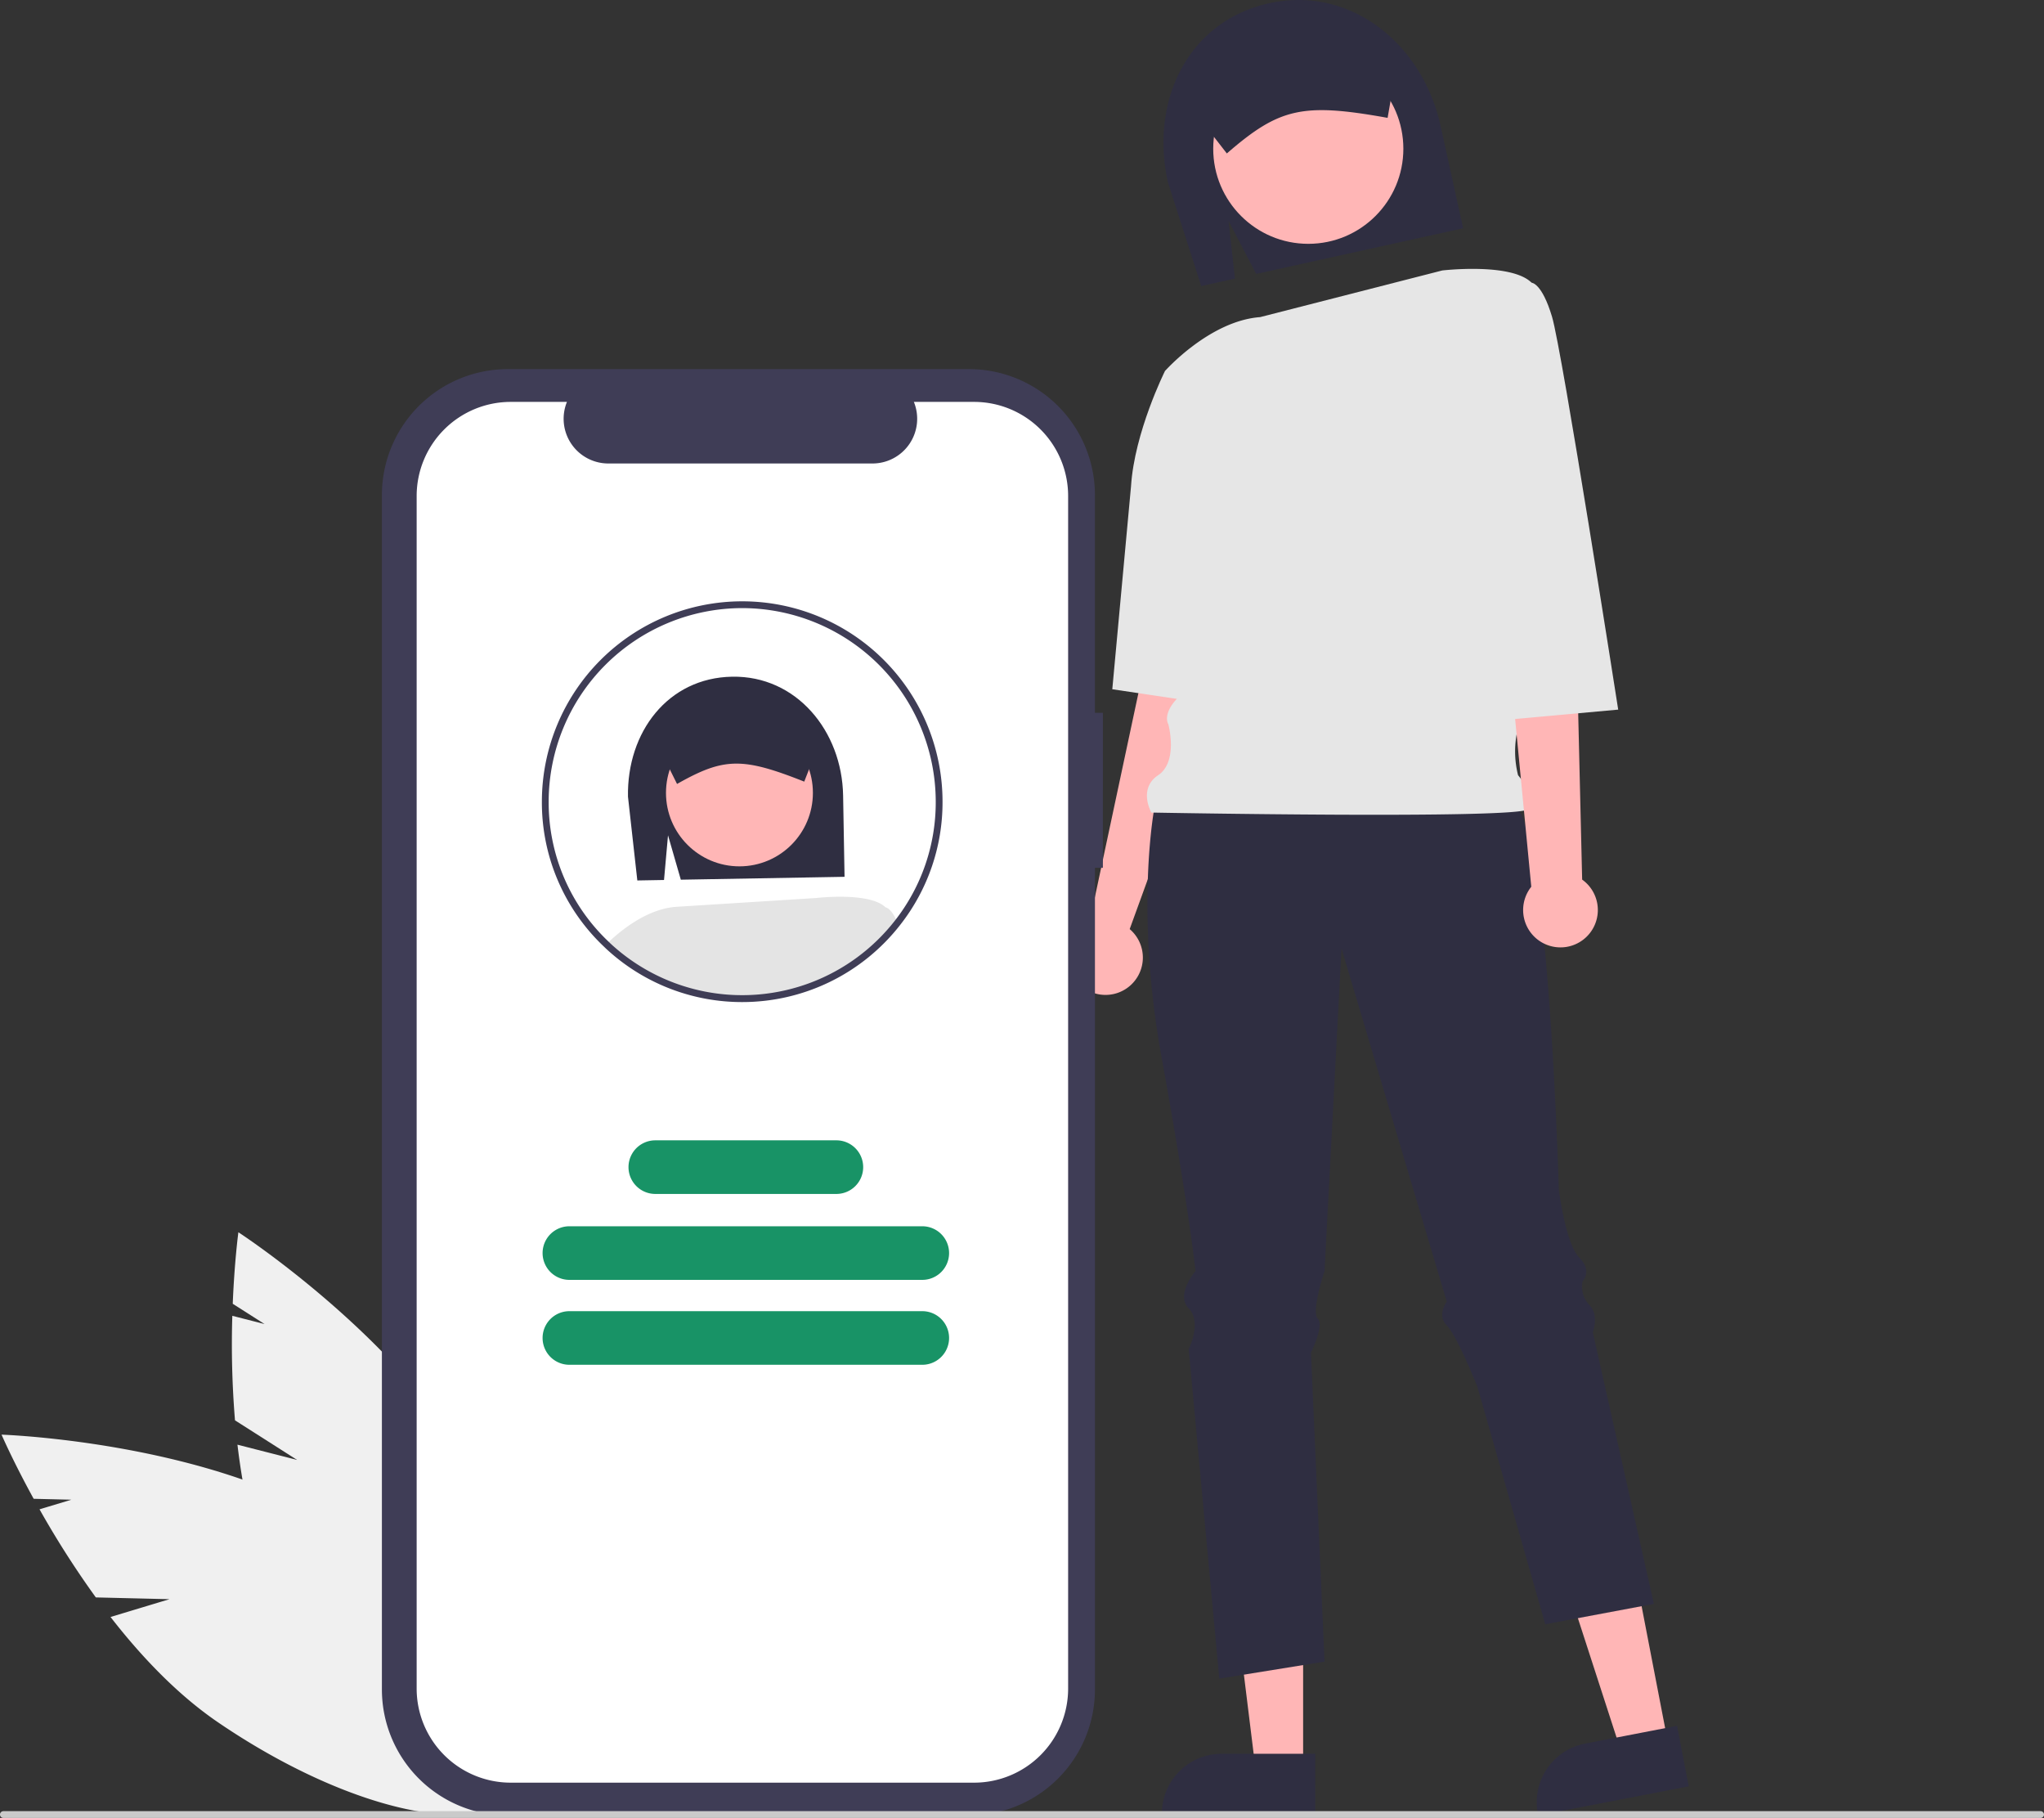 <svg xmlns="http://www.w3.org/2000/svg" data-name="Layer 1" width="602" height="535.284"><rect width="100%" height="100%" fill="#333333" stroke="none"/><path d="m87.511 429.868-18.301-11.66a273.135 273.135 0 0 1-.787-30.776l9.494 2.426-9.37-5.97c.517-12.69 1.663-21.06 1.663-21.06s37.003 24.036 60.603 56.615l-4.024 27.554 9.597-19.27a110.505 110.505 0 0 1 6.603 12.218c19.444 42.478 21.334 83.264 4.22 91.098s-46.75-20.252-66.194-62.73c-6.028-13.169-9.355-28.31-11.079-42.936Z" fill="#f0f0f0"/><path d="m49.918 470.87-21.694-.521a273.14 273.14 0 0 1-16.582-25.94l9.381-2.83-11.107-.267C3.8 430.182.454 422.423.454 422.423s44.1 1.449 81.144 17.14l10.797 25.667-1.744-21.456a110.507 110.507 0 0 1 11.967 7.045c38.602 26.313 61.302 60.25 50.701 75.802s-50.488 6.83-89.09-19.483c-11.967-8.158-22.642-19.4-31.678-31.028Z" fill="#f0f0f0"/><path d="m359.102 150.255-17-2-6 52-15.319 71.808a10.997 10.997 0 1 0 11.933 1.505l15.386-42.313Zm24.695 370.713h-14.006l-6.664-54.025 20.672.001-.002 54.024z" fill="#ffb6b6"/><path d="m387.369 534.545-45.162-.001v-.572a17.58 17.58 0 0 1 17.578-17.578h.001l27.584.001Z" fill="#2f2e41"/><path fill="#ffb6b6" d="m491.287 513.329-13.752 2.655-16.788-51.78 20.297-3.919 10.243 53.044z"/><path d="m497.37 525.982-44.344 8.563-.108-.56a17.58 17.58 0 0 1 13.926-20.593h.001l27.083-5.23ZM361.836 65.039l8.138 15.613 60.95-13.443-6.676-30.273C418.963 12.975 397.775-4.33 373.814.955S338.672 29.66 343.957 53.62l9.822 30.603 9.937-2.192Zm-21.734 172.216s-6 30 2 74 10 63 10 63-6 7-2 11 0 12 0 12l9 97 31-5-4-91s4-8 2-10 2-14 2-14l5-95 31 104s-3 4 0 7 9 18 9 18l20 70 32-6-18-80s2-5-1-8a7.833 7.833 0 0 1-2-7s3-3-1-7-6-20-6-20-3-107-13-113-106 0-106 0Z" fill="#2f2e41"/><circle cx="385.318" cy="43.794" r="28" fill="#ffb6b6"/><path d="M424.778 79.636s20.324-2.381 26.324 3.619l-6 121s4 3 2 10a28.569 28.569 0 0 0 0 14s6 7 3 10-111 1-111 1-4-7 2-11 3-15 3-15-2-3 3-8 9-46 9-46l-13-50s13.086-14.77 28.043-15.885Z" fill="#e6e6e6"/><path d="m358.594 109.943-15.492-.688s-9 18-10 34l-5.508 59.688 35.508 5.312Z" fill="#e6e6e6"/><path d="m361.33 45.182-10.402-13.381a10.91 10.91 0 0 1 8.282-12.97l39.293-8.666a10.912 10.912 0 0 1 12.97 8.282l.021.097-2.814 16.159-.494-.088c-24.384-4.348-31.33-2.819-46.459 10.225Z" fill="#2f2e41"/><path d="m465.977 258.995-1.875-78.74-2-56-24 3 12.889 133.846a11 11 0 1 0 14.986-2.106Z" fill="#ffb6b6"/><path d="m433.594 84.943 17.508-1.688s3 0 6 10 19.492 115.688 19.492 115.688l-36.492 3.312Z" fill="#e6e6e6"/><path d="M324.822 209.884h-2.34v-64.1a37.1 37.1 0 0 0-37.1-37.1H149.578a37.1 37.1 0 0 0-37.1 37.1v351.661a37.1 37.1 0 0 0 37.1 37.1h135.806a37.1 37.1 0 0 0 37.1-37.1V255.513h2.34Z" fill="#3f3d56"/><path d="M286.88 118.336h-17.728a13.163 13.163 0 0 1-12.187 18.134h-77.801a13.163 13.163 0 0 1-12.187-18.134h-16.558a27.706 27.706 0 0 0-27.705 27.705v351.146a27.706 27.706 0 0 0 27.705 27.706h136.46a27.706 27.706 0 0 0 27.706-27.706V146.042a27.706 27.706 0 0 0-27.705-27.706Z" fill="#fff"/><path d="m196.744 245.95 3.773 13.071 48.22-.85-.423-23.95c-.334-18.956-13.732-35.306-32.688-34.972s-31.01 16.36-30.675 35.317l2.754 24.681 7.862-.139Z" fill="#2f2e41"/><circle cx="217.781" cy="233.455" r="21.635" fill="#ffb6b6"/><path d="m260.844 267.194-.49 9.1a57.929 57.929 0 0 1-80.29 3.11c-.5-.44-.99-.9-1.47-1.37 3-2.98 11.28-10.34 20.47-11.02l41.44-2.61s15.7-1.84 20.34 2.79Z" fill="#e4e4e4"/><path d="M241.465 218.264a8.391 8.391 0 0 0-1.49-4.63c-.1-.14-.2-.27-.3-.4a8.43 8.43 0 0 0-6.76-3.23l-15.55.28-15.54.27a8.42 8.42 0 0 0-8.25 8.55l3.7 7.45 2.13 4.28.35-.2c13.45-7.56 18.95-7.66 36.75-.63l.36.14 1.41-3.61 3.2-8.19Z" fill="#2f2e41"/><path d="M264.344 271.704a58.619 58.619 0 0 1-16.06 14.18l-.97-17.38 13.53-1.31s1.62 0 3.5 4.51Z" fill="#e4e4e4"/><path d="M218.594 295.054a58.818 58.818 0 0 1-39.193-14.903c-.51-.448-1.014-.92-1.506-1.403a58.399 58.399 0 0 1-18.3-42.694 59 59 0 0 1 118 0 58.365 58.365 0 0 1-12.462 36.265 58.956 58.956 0 0 1-46.539 22.735Zm0-116a57.065 57.065 0 0 0-57 57 56.426 56.426 0 0 0 17.69 41.255c.477.468.955.916 1.441 1.344a57.068 57.068 0 0 0 82.831-7.565 56.38 56.38 0 0 0 12.038-35.034 57.065 57.065 0 0 0-57-57Z" fill="#3f3d56"/><path d="M271.634 376.851H167.696a7.892 7.892 0 1 1 0-15.784h103.938a7.892 7.892 0 1 1 0 15.784Zm0 25H167.696a7.892 7.892 0 1 1 0-15.784h103.938a7.892 7.892 0 1 1 0 15.784Zm-25.303-50.303H193a7.892 7.892 0 1 1 0-15.785h53.332a7.892 7.892 0 0 1 0 15.785Z" fill="#189366"/><path d="M601 535.284H1a1 1 0 0 1 0-2h600a1 1 0 0 1 0 2Z" fill="#cacaca"/></svg>